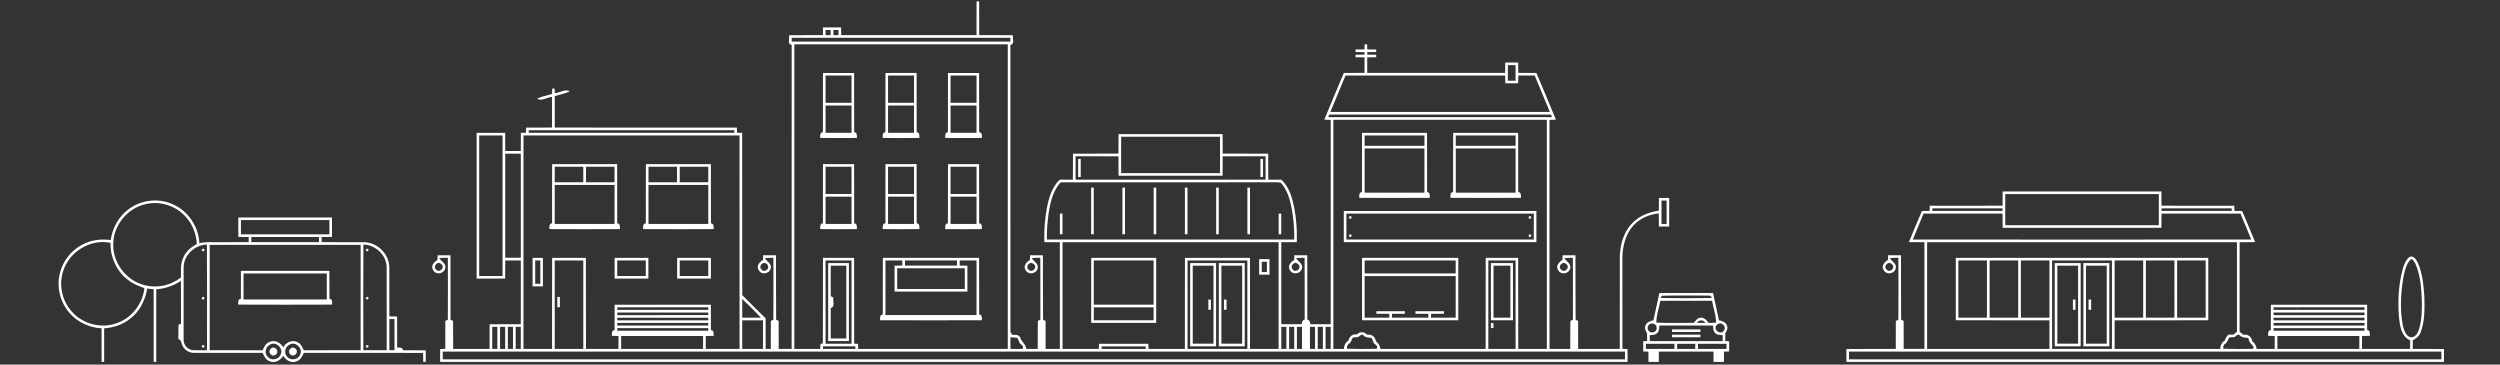 <?xml version="1.0" encoding="utf-8"?>
<!-- Generator: Adobe Illustrator 16.0.0, SVG Export Plug-In . SVG Version: 6.00 Build 0)  -->
<!DOCTYPE svg PUBLIC "-//W3C//DTD SVG 1.1//EN" "http://www.w3.org/Graphics/SVG/1.1/DTD/svg11.dtd">
<svg version="1.1" id="Layer_1" xmlns="http://www.w3.org/2000/svg" xmlns:xlink="http://www.w3.org/1999/xlink" x="0px" y="0px"
	 width="1920px" height="280px" viewBox="0 0 1920 280" enable-background="new 0 0 1920 280" xml:space="preserve">
<rect x="0" y="0" width="1920" height="280" fill="#333333" stroke="none"/>
<g id="_x23_ffffffff">
	<path fill="#FFFFFF" d="M750.01,1.07c0.49,0,1.49,0,1.98,0c0.04,8.63-0.04,17.26,0.04,25.9c8.649,0.09,17.29-0.04,25.939,0.07
		c-0.479,2.53,1.57,6.74-1.97,7.48c0.01,73.18-0.02,146.36,0.02,219.55c-0.239,1.289,0.931,2.109,1.511,3.119
		c2.04-0.039,4.91-0.35,5.93,1.951c0.95,3.35,4.45,5.209,4.73,8.859c2.92,0,5.84,0,8.77-0.03c0.14-7.159-0.09-14.329,0.1-21.489
		c0.49-0.25,1.46-0.75,1.94-1c-0.04-15.84,0.07-31.681-0.05-47.51c-2.19,0.02-4.38,0.039-6.54,0.27c1.5,2.64,5.479,4.26,4.53,7.869
		c-1,4.211-7.15,5.361-9.23,1.381c-2.229-3.11,0.64-6.32,3.26-7.891c0.021-1.199,0.061-2.39,0.101-3.58
		c3.3-0.029,6.59-0.039,9.89,0.021c0.13,16.489-0.08,32.989,0.11,49.479c0.479,0.25,1.449,0.75,1.93,1
		c0.01,7.15-0.04,14.301,0.03,21.44c3.64,0.05,7.29,0.05,10.939,0c0.05-27.31,0.05-54.62-0.01-81.931
		c-3.97-0.049-7.95-0.01-11.92-0.069c-0.28-9.06,0.42-18.17,2.12-27.08c1.53-7.56,3.979-15.38,9.67-20.89
		c3.37,0.02,6.75,0.01,10.13-0.02c0.09-6.65-0.02-13.291,0.08-19.941c11.64-0.1,23.28,0.03,34.92-0.06
		c0.08-4.98-0.01-9.96,0.08-14.93c26.64-0.06,53.28-0.06,79.92,0c0.08,4.97-0.01,9.95,0.08,14.93c11.64,0.09,23.28-0.04,34.92,0.06
		c0.09,6.65-0.02,13.291,0.07,19.941c3.359,0.029,6.71,0.039,10.069,0.02c4.99,4.689,7.49,11.279,9.061,17.8
		c2.28,9.87,3.08,20.06,2.8,30.17c-3.979,0.06-7.96,0.021-11.93,0.069c-0.05,20.98-0.05,41.961,0,62.931
		c5.22,0.069,10.43,0.021,15.649,0.04c0.141-1.62,0.471-3.18,2.32-3.561c-0.04-15.83,0.07-31.649-0.05-47.479
		c-2.2,0.03-4.38,0.06-6.54,0.28c1.51,2.64,5.5,4.27,4.52,7.9c-1.02,4.189-7.16,5.31-9.22,1.34c-2.229-3.11,0.65-6.311,3.26-7.881
		c0.021-1.199,0.05-2.39,0.101-3.58c3.29-0.029,6.59-0.039,9.89,0.021c0.09,16.46,0.021,32.931,0.04,49.399
		c1.83,0.381,2.15,1.94,2.31,3.561c5.221-0.02,10.431,0.029,15.66-0.04c0.07-52.29,0.03-104.58,0.021-156.88
		c-1.67-0.07-3.311-0.12-4.94-0.18c4.99-11.95,9.891-23.95,14.99-35.86c5.3-0.09,10.61,0,15.92-0.08c0.05-3.97,0.05-7.95,0.01-11.92
		c-2.319-0.04-4.62-0.05-6.909-0.06c0-0.49,0.01-1.47,0.01-1.96c2.279-0.02,4.56-0.02,6.859-0.03c0-0.5,0.01-1.48,0.01-1.97
		c-2.3-0.02-4.59-0.02-6.869-0.03c0-0.5-0.01-1.48-0.021-1.97c2.29-0.02,4.58-0.02,6.88-0.05c0.03-1.31,0.08-2.62,0.131-3.94
		c0.47,0.01,1.409,0.01,1.879,0.02c0.03,1.3,0.07,2.61,0.131,3.92c2.279,0.03,4.569,0.03,6.88,0.05
		c-0.011,0.49-0.021,1.48-0.03,1.97c-2.29,0.01-4.58,0.01-6.85,0.02c0,0.5,0,1.48,0,1.97c2.279,0.02,4.56,0.02,6.859,0.04
		c0,0.49,0.01,1.47,0.01,1.96c-2.31,0.01-4.609,0.02-6.909,0.06c-0.05,3.97-0.05,7.95,0.01,11.92c35.3,0.07,70.61,0.06,105.92,0.01
		c0.03-2.65,0.03-5.29,0.08-7.94c3.3-0.05,6.61-0.04,9.92,0c0.03,2.65,0.03,5.29,0.08,7.94c4.64,0.06,9.28-0.01,13.92,0.07
		c5.11,11.91,10,23.91,15,35.86c-1.67,0.06-3.32,0.11-4.95,0.18c-0.01,58.63-0.05,117.26,0.021,175.88
		c5.31,0.06,10.62,0.06,15.939,0c0.13-7.16-0.109-14.319,0.101-21.479c0.479-0.25,1.449-0.75,1.93-1
		c-0.04-15.84,0.07-31.681-0.05-47.521c-2.2,0.03-4.38,0.06-6.54,0.271c1.5,2.649,5.47,4.26,4.529,7.869
		c-1,4.24-7.199,5.36-9.25,1.351c-2.189-3.101,0.681-6.28,3.28-7.841c0.011-1.199,0.05-2.399,0.101-3.59
		c3.29-0.029,6.59-0.029,9.89,0.021c0.13,16.489-0.08,32.989,0.11,49.479c0.479,0.25,1.449,0.75,1.93,1
		c0.01,7.15-0.04,14.301,0.03,21.45c10.649,0.05,21.29,0.05,31.939,0c0.08-23.68-0.01-47.35,0.04-71.03
		c0.271-8.939,2.771-18.25,8.98-24.939c5.39-5.971,13.17-9.141,21.01-10.21c-0.02-3.261-0.01-6.511,0.04-9.761
		c2.63-0.039,5.271-0.039,7.92,0c0.06,7.311,0.06,14.631,0,21.941c-2.649,0.029-5.29,0.029-7.92,0
		c-0.04-3.381-0.03-6.761-0.13-10.141c-7.33,0.92-14.61,3.891-19.59,9.49c-5.99,6.68-8.19,15.9-8.33,24.68
		c0.029,23.3-0.021,46.609,0.029,69.92c1.301,0.05,2.62,0.1,3.961,0.16c0.02,3.29,0.02,6.59-0.021,9.88
		c-303.97,0.06-607.95,0.06-911.92,0c-0.06-3.29-0.05-6.59-0.021-9.88c1.32-0.061,2.641-0.11,3.961-0.16
		c0.039-7.13,0.01-14.27,0.02-21.4c0.48-0.25,1.45-0.75,1.93-1c0.13-15.85,0.09-31.709,0.011-47.56c-2.181,0.03-4.37,0.06-6.54,0.29
		c1.529,2.62,5.51,4.26,4.529,7.87c-1,4.22-7.17,5.34-9.229,1.351c-2.21-3.111,0.66-6.301,3.27-7.861
		c0.03-1.209,0.061-2.399,0.101-3.59c3.3-0.029,6.6-0.039,9.89,0.021c0.08,16.479,0.021,32.96,0.04,49.44
		c0.48,0.25,1.45,0.75,1.94,1c0.189,7.16-0.04,14.319,0.09,21.489c9.31,0.05,18.62,0.05,27.939,0c0.08-6.319-0.02-12.63,0.07-18.93
		c7.97-0.101,15.95,0.021,23.93-0.069c0.05-16.311,0.05-32.631,0-48.931c-3.979-0.06-7.96-0.06-11.939,0
		c-0.07,4.64,0,9.28-0.07,13.931c-7.31,0.049-14.62,0.049-21.92,0c-0.06-37.311-0.06-74.631,0-111.941c7.3-0.05,14.61-0.05,21.92,0
		c0.07,4.65,0,9.29,0.07,13.93c3.979,0.06,7.96,0.06,11.939,0c0.061-4.63,0-9.26,0.05-13.89c1.301-0.05,2.61-0.09,3.921-0.13
		c0.04-1.31,0.079-2.62,0.13-3.92c6.63-0.06,13.26,0.03,19.89-0.06c0.05-7.84,0.07-15.69-0.01-23.54c-3.811,0.2-7.891,3.58-11.5,1.4
		c3.609-1.81,7.64-2.43,11.47-3.62c0.04-1.39,0.09-2.78,0.15-4.17c0.46,0,1.39,0.01,1.859,0.01c0.04,0.89,0.13,2.66,0.17,3.55
		c3.78-0.21,7.851-3.61,11.431-1.39c-3.63,1.79-7.65,2.43-11.49,3.61c-0.07,8.05-0.06,16.1,0,24.15
		c46.63,0.1,93.26-0.01,139.89,0.06c0.04,1.3,0.08,2.61,0.13,3.92c1.301,0.04,2.61,0.08,3.921,0.13
		c0.069,41.53-0.04,83.06,0.06,124.59c6.01,5.91,11.85,12,17.96,17.82c0.02,7.83-0.04,15.66,0.04,23.489c1.3,0,2.61,0,3.92,0
		c0.08-7.149,0.021-14.3,0.04-21.45c0.48-0.25,1.45-0.75,1.93-1c0.13-15.85,0.09-31.709,0.011-47.56
		c-2.181,0.03-4.37,0.06-6.54,0.29c1.52,2.609,5.47,4.24,4.55,7.84c-0.99,4.221-7.16,5.391-9.24,1.391
		c-2.229-3.101,0.64-6.32,3.26-7.871c0.021-1.209,0.061-2.399,0.101-3.59c3.3-0.029,6.59-0.039,9.89,0.021
		c0.13,16.489-0.08,32.989,0.11,49.479c0.479,0.25,1.449,0.75,1.93,1c0.01,7.15-0.04,14.301,0.04,21.44c3.3,0.05,6.61,0.05,9.93,0
		c0.08-77.81,0-155.63,0.03-233.44c-3.55-0.73-1.5-4.95-1.97-7.48c8.64-0.1,17.279,0.01,25.92-0.07c0.03-1.98,0.06-3.96,0.1-5.94
		c4.63-0.04,9.26-0.04,13.9,0c0.03,1.98,0.06,3.96,0.1,5.94c34.641,0.04,69.28,0.06,103.92,0C750.04,18.33,749.97,9.7,750.01,1.07
		 M634.03,23.03c-0.011,1.31-0.011,2.62,0,3.94c1.31,0,2.62,0,3.939,0c0-1.32,0-2.63,0-3.94C636.65,23.02,635.34,23.02,634.03,23.03
		 M640.03,23.03c-0.011,1.31-0.011,2.63,0,3.94c1.31,0,2.62,0,3.939,0c0-1.32,0-2.63,0-3.94C642.65,23.02,641.33,23.02,640.03,23.03
		 M608.04,29.03c0,0.73,0,2.2-0.01,2.94c55.979,0.05,111.96,0.05,167.93,0c0-0.74,0-2.21,0-2.94
		C719.99,28.98,664.01,28.98,608.04,29.03 M610.03,34.03c-0.05,77.98-0.05,155.96,0,233.94c6.64,0.05,13.279,0.04,19.92,0
		c0.01-1.149,0.03-2.3,0.05-3.45c0.48-0.25,1.45-0.75,1.94-1c0.17-21.819-0.03-43.66,0.1-65.479c7.97-0.06,15.95-0.06,23.92,0
		c0.09,21.95,0.01,43.899,0.04,65.85c0.74,0.051,2.22,0.16,2.96,0.21c0.021,1.29,0.06,2.58,0.1,3.881
		c38.301,0.029,76.601,0.05,114.91-0.011c0.05-77.979,0.05-155.96,0-233.94C719.32,33.98,664.68,33.98,610.03,34.03 M1158.04,50.02
		c-0.07,3.99-0.07,7.97,0,11.96c1.96,0.01,3.93,0.01,5.92,0c0.05-3.99,0.05-7.97,0-11.96C1161.97,50.01,1160,50.01,1158.04,50.02
		 M1033.36,58.02c-3.94,9.29-7.83,18.6-11.641,27.94c56.19,0.07,112.37,0.07,168.561,0c-3.811-9.34-7.71-18.64-11.63-27.93
		c-4.2-0.05-8.4-0.04-12.601-0.01c-0.05,1.99-0.08,3.97-0.1,5.95c-3.311,0.04-6.61,0.04-9.9,0c-0.05-1.98-0.08-3.96-0.1-5.94
		C1115.08,57.98,1074.22,57.99,1033.36,58.02 M1020.09,89.97c57.271,0.05,114.54,0.04,171.811,0.01
		c-0.181-0.49-0.561-1.47-0.75-1.96c-56.771-0.03-113.53-0.04-170.301,0C1020.66,88.51,1020.28,89.49,1020.09,89.97 M1024.03,92.03
		c-0.05,58.65-0.05,117.291,0,175.93c2.689,0.04,5.39,0.04,8.1,0.04c0.07-2.65,1.14-5.07,3.51-6.4c0.45-3.279,3.28-5.27,6.54-4.75
		c2.29-2.5,5.681-2.14,7.891,0.271c3.369-0.67,6.14,1.59,6.58,4.899c2,1.41,3.119,3.58,3.51,5.971c26.93,0,53.87,0.05,80.81-0.021
		c0.101-23.31-0.04-46.63,0.07-69.93c8.3-0.06,16.61-0.06,24.92,0c0.11,23.31-0.03,46.62,0.07,69.93c7.31,0.05,14.62,0.05,21.939,0
		c0.05-58.649,0.05-117.29,0-175.94C1133.32,91.98,1078.68,91.98,1024.03,92.03 M406.06,100.01c0.011,0.5,0.011,1.49,0.021,1.98
		c52.61,0.01,105.229,0.02,157.85,0c0-0.49,0-1.49,0-1.98C511.31,100,458.68,99.99,406.06,100.01 M368.03,104.04
		c-0.05,35.97-0.05,71.95,0,107.92c5.979,0.06,11.96,0.06,17.939,0c0.05-35.97,0.05-71.95,0-107.92
		C379.99,103.98,374.01,103.98,368.03,104.04 M402.03,104.03c-0.05,54.65-0.05,109.291,0,163.94c7.31,0.05,14.62,0.05,21.939,0
		c0.101-23.31-0.04-46.62,0.061-69.93c8.649-0.06,17.29-0.06,25.93,0c0.11,23.3-0.03,46.61,0.07,69.92c8.31,0.06,16.62,0.06,24.93,0
		c0.05-3.3,0.05-6.59,0.021-9.89c-1.7-0.061-3.4-0.1-5.08-0.16c0.06-1.85-0.36-4.12,2.1-4.439c0.01-6.48-0.04-12.961,0.04-19.431
		c24.64-0.06,49.28-0.06,73.92,0c0.07,6.47,0.03,12.95,0.04,19.431c2.46,0.319,2.03,2.6,2.1,4.449
		c-2.029,0.051-4.05,0.09-6.08,0.141c-0.029,3.299-0.039,6.6,0.021,9.899c8.64,0.06,17.28,0.06,25.93,0
		c0.05-54.64,0.05-109.28,0-163.93C512.65,103.98,457.34,103.98,402.03,104.03 M861.03,105.03c-0.05,9.31-0.05,18.62,0,27.941
		c25.31,0.049,50.62,0.049,75.939,0c0.05-9.321,0.05-18.631,0-27.941C911.65,104.98,886.34,104.98,861.03,105.03 M388.03,118.04
		c-0.05,26.64-0.05,53.28,0,79.92c3.979,0.06,7.96,0.06,11.939,0c0.05-26.64,0.05-53.28,0-79.92
		C395.99,117.98,392.01,117.98,388.03,118.04 M826.04,120.03c-0.07,5.98-0.06,11.96,0,17.93c48.64,0.06,97.28,0.06,145.92,0.011
		c0.06-5.98,0.06-11.961,0-17.941c-10.97-0.05-21.95-0.05-32.92,0.01c-0.09,4.97,0,9.95-0.08,14.92c-26.64,0.06-53.28,0.06-79.92,0
		c-0.09-4.97,0-9.95-0.08-14.92C847.99,119.98,837.01,119.98,826.04,120.03 M812.53,142.561c-4.221,5.939-5.87,13.229-7.061,20.289
		c-0.95,6.99-1.649,14.051-1.45,21.11c63.32,0.069,126.641,0.06,189.961,0c0.159-8.021-0.561-16.05-1.95-23.94
		c-1.4-7.029-3.42-14.39-8.46-19.74c-4.16-0.659-8.44-0.109-12.641-0.279c-51.689,0.02-103.37-0.04-155.06,0.029
		C814.14,139.7,813.43,141.49,812.53,142.561 M1276.04,154.029c-0.07,5.98-0.07,11.961,0,17.941c1.29,0,2.6,0,3.92,0
		c0.06-5.98,0.06-11.961,0-17.941C1278.64,154.02,1277.33,154.02,1276.04,154.029 M816.03,186.029c-0.05,27.311-0.05,54.631,0,81.94
		c9.3,0.061,18.59,0.03,27.89,0.011c0.04-1.32,0.1-2.65,0.16-3.961c12.61-0.029,25.22-0.029,37.84,0
		c0.04,1.311,0.1,2.641,0.16,3.961c9.29,0.02,18.59,0.05,27.89-0.011c0.101-23.31-0.04-46.63,0.07-69.93
		c16.64-0.06,33.28-0.06,49.92,0c0.11,23.3-0.03,46.62,0.07,69.93c7.31,0.05,14.62,0.05,21.939,0c0.05-27.31,0.05-54.63,0-81.94
		C926.65,185.98,871.34,185.98,816.03,186.029 M426.03,200.029c-0.05,22.65-0.05,45.291,0,67.94c7.31,0.05,14.62,0.05,21.939,0
		c0.05-22.649,0.05-45.29,0-67.94C440.65,199.98,433.34,199.98,426.03,200.029 M634.03,200.029c-0.05,21.311-0.05,42.631,0.01,63.94
		c6.64,0.05,13.28,0.05,19.93,0c0.05-21.31,0.05-42.63,0-63.94C647.32,199.98,640.68,199.98,634.03,200.029 M912.03,200.029
		c-0.05,22.65-0.05,45.291,0,67.94c15.31,0.05,30.62,0.05,45.939,0c0.05-22.649,0.05-45.29,0-67.94
		C942.65,199.98,927.34,199.98,912.03,200.029 M1143.03,200.029c-0.05,22.65-0.05,45.291,0,67.94c6.979,0.05,13.95,0.05,20.939,0
		c0.05-22.649,0.05-45.29,0-67.94C1156.98,199.98,1150.01,199.98,1143.03,200.029 M335.42,202.529
		c-1.56,0.941-2.07,3.33-0.479,4.511c1.88,2.569,5.939-0.261,5-3C339.08,202.52,336.95,201.07,335.42,202.529 M585.31,202.62
		c-1.489,0.95-1.92,3.29-0.369,4.409c1.55,2.271,5.18,0.361,5.04-2.039C590.11,202.859,586.96,200.85,585.31,202.62 M790.39,202.55
		c-1.529,0.94-2.029,3.28-0.489,4.45c1.859,2.641,6-0.21,5.029-2.98C794.07,202.5,791.91,201.061,790.39,202.55 M993.37,202.57
		c-1.51,0.939-2.01,3.26-0.47,4.43c1.85,2.641,5.989-0.2,5.029-2.96C997.08,202.5,994.88,201.04,993.37,202.57 M1199.4,202.55
		c-1.551,0.94-2.051,3.3-0.471,4.47c1.86,2.61,5.971-0.25,5-2.99C1203.08,202.5,1200.91,201.061,1199.4,202.55 M570.04,229.6
		c-0.07,4.791-0.06,9.58-0.01,14.371c4.79,0.039,9.58,0.049,14.37-0.011C579.76,239.029,574.96,234.24,570.04,229.6 M474.05,236.01
		c0.01,0.5,0.03,1.49,0.04,1.99c23.28,0,46.561,0.01,69.84-0.01c0-0.49,0-1.49-0.01-1.99C520.63,236,497.34,235.99,474.05,236.01
		 M474.08,240c-0.01,0.5-0.01,1.5-0.01,2c23.29,0,46.58,0,69.859-0.01c0-0.49-0.01-1.49-0.01-1.99C520.64,240,497.36,240,474.08,240
		 M474.07,244.01c0,0.49,0,1.49,0.01,1.99c23.28,0,46.57,0.01,69.86-0.01c0-0.5-0.011-1.49-0.021-1.99
		C520.63,244,497.35,243.99,474.07,244.01 M570.03,246.04c-0.05,7.3-0.05,14.61,0,21.92c5.31,0.06,10.62,0.06,15.939,0
		c0.05-7.31,0.05-14.62,0-21.92C580.65,245.98,575.34,245.98,570.03,246.04 M474.08,248c0,0.5-0.01,1.5-0.01,1.99
		c23.279,0.02,46.569,0.01,69.859,0.01c0-0.5,0-1.5,0-2C520.64,248,497.36,248,474.08,248 M378.04,251.029
		c-0.06,5.641-0.06,11.291,0,16.94c1.3,0,2.61,0,3.92,0c0.06-5.649,0.06-11.3,0-16.94C380.65,251.02,379.34,251.02,378.04,251.029
		 M384.04,251.029c-0.06,5.641-0.06,11.291,0,16.94c1.3,0,2.61,0,3.92,0c0.06-5.649,0.06-11.29,0-16.94
		C386.65,251.02,385.34,251.02,384.04,251.029 M390.04,251.029c-0.06,5.641-0.06,11.291,0,16.94c1.3,0,2.61,0,3.92,0
		c0.06-5.649,0.06-11.3,0-16.94C392.65,251.02,391.34,251.02,390.04,251.029 M396.04,251.029c-0.06,5.641-0.06,11.291,0,16.94
		c1.3,0,2.61,0,3.92,0c0.06-5.649,0.06-11.3,0-16.94C398.65,251.02,397.34,251.02,396.04,251.029 M984.04,251.029
		c-0.07,5.641-0.07,11.291,0,16.94c1.29,0,2.6,0,3.92,0c0.06-5.649,0.06-11.3,0-16.94C986.64,251.02,985.33,251.02,984.04,251.029
		 M990.04,251.029c-0.07,5.641-0.07,11.291,0,16.94c1.29,0,2.6,0,3.92,0c0.06-5.649,0.06-11.3,0-16.94
		C992.64,251.02,991.33,251.02,990.04,251.029 M996.04,251.029c-0.07,5.641-0.07,11.291,0,16.94c1.29,0,2.6,0,3.92,0
		c0.06-5.649,0.06-11.29,0-16.94C998.64,251.02,997.33,251.02,996.04,251.029 M1006.04,251.029c-0.07,5.65-0.07,11.291,0,16.94
		c1.29,0,2.6,0,3.92,0c0.06-5.649,0.06-11.3,0-16.94C1008.64,251.02,1007.33,251.02,1006.04,251.029 M1012.04,251.029
		c-0.07,5.641-0.07,11.291,0,16.94c1.29,0,2.6,0,3.92,0c0.06-5.649,0.06-11.3,0-16.94
		C1014.64,251.02,1013.33,251.02,1012.04,251.029 M1018.04,251.029c-0.07,5.641-0.07,11.291,0,16.94c1.29,0,2.6,0,3.92,0
		c0.06-5.649,0.06-11.3,0-16.94C1020.64,251.02,1019.33,251.02,1018.04,251.029 M474.08,252c0,0.5-0.01,1.5-0.01,1.99
		C497.35,254,520.64,254,543.93,254c0-0.5,0-1.5,0-2C520.64,252,497.36,252,474.08,252 M1043,258.88c-1.32,0.04-2.61,0.14-3.89,0.28
		c-1.181,1.57-1.351,3.77-3.13,4.87c-1.471,0.77-1.511,2.359-1.541,3.81c7.601,0.26,15.23,0.23,22.841,0.061
		c1.55-1.971-1.141-3.24-2.22-4.46c-0.53-1.301-1-2.62-1.621-3.87c-2.119-0.461-4.56-0.1-6.149-1.87
		C1045.82,255.891,1044.32,258.12,1043,258.88 M477.04,258.04c-0.06,3.3-0.06,6.61,0,9.92c20.97,0.06,41.95,0.06,62.92,0.01
		c0.05-3.319,0.05-6.63,0-9.93C518.99,257.98,498.01,257.98,477.04,258.04 M775.99,259.02c0.02,2.98-0.021,5.961,0.04,8.94
		c3.109,0.01,6.229,0.17,9.34-0.07c1.28-2.08-1.11-3.18-2.33-4.439c-0.47-1.33-0.99-2.65-1.6-3.9
		C779.67,259.061,777.78,259.311,775.99,259.02 M632.08,266c-0.01,0.5-0.01,1.5-0.01,2c8.279,0,16.569,0,24.859,0c0-0.5,0-1.5,0-2
		C648.64,266,640.36,266,632.08,266 M846.06,266.01c0.011,0.49,0.021,1.49,0.021,1.99c11.28,0,22.56,0,33.84,0
		c0.01-0.5,0.01-1.5,0.021-1.99C868.64,265.99,857.35,266,846.06,266.01 M340.02,270.04c-0.01,1.97-0.01,3.94,0,5.92
		c302.65,0.07,605.311,0.07,907.961,0c-0.011-1.979-0.011-3.95,0-5.92C945.33,269.97,642.67,269.97,340.02,270.04z"/>
	<path fill="#FFFFFF" d="M632.04,56.04c7.97-0.06,15.95-0.06,23.92,0c0.08,15.14,0.021,30.28,0.04,45.43
		c2.46,0.33,2.02,2.61,2.1,4.47c-9.399,0.1-18.8,0.1-28.199,0c0.069-1.85-0.37-4.14,2.1-4.47
		C632.02,86.32,631.95,71.18,632.04,56.04 M634.03,58.03c-0.05,6.98-0.05,13.96,0,20.94c6.649,0.05,13.29,0.05,19.939,0
		c0.05-6.98,0.05-13.96,0-20.94C647.32,57.98,640.68,57.98,634.03,58.03 M634.03,81.03c-0.05,6.98-0.05,13.96,0,20.94
		c6.649,0.05,13.29,0.05,19.939,0c0.05-6.98,0.05-13.96,0-20.94C647.32,80.98,640.68,80.98,634.03,81.03z"/>
	<path fill="#FFFFFF" d="M680.04,56.04c7.97-0.06,15.95-0.06,23.92-0.01c0.08,15.15,0.021,30.29,0.04,45.44
		c2.46,0.33,2.02,2.62,2.1,4.47c-9.399,0.1-18.8,0.1-28.199,0c0.069-1.85-0.37-4.14,2.1-4.47
		C680.02,86.32,679.95,71.18,680.04,56.04 M682.03,58.03c-0.05,6.98-0.05,13.96,0,20.94c6.649,0.05,13.29,0.05,19.939,0
		c0.05-6.98,0.05-13.96,0-20.94C695.32,57.98,688.68,57.98,682.03,58.03 M682.03,81.03c-0.05,6.98-0.05,13.96,0,20.94
		c6.649,0.05,13.29,0.05,19.939,0c0.05-6.98,0.05-13.96,0-20.94C695.32,80.98,688.68,80.98,682.03,81.03z"/>
	<path fill="#FFFFFF" d="M728.04,56.04c7.97-0.06,15.95-0.06,23.92,0c0.08,15.14,0.021,30.28,0.04,45.43
		c2.46,0.33,2.02,2.61,2.1,4.47c-9.399,0.1-18.8,0.1-28.199,0c0.06-1.86-0.37-4.14,2.1-4.47C728.02,86.32,727.95,71.18,728.04,56.04
		 M730.03,58.03c-0.05,6.98-0.05,13.96,0,20.94c6.649,0.05,13.29,0.05,19.939,0c0.05-6.98,0.05-13.96,0-20.94
		C743.32,57.98,736.68,57.98,730.03,58.03 M730.03,81.03c-0.05,6.98-0.05,13.96,0,20.94c6.649,0.05,13.29,0.05,19.939,0
		c0.05-6.98,0.05-13.96,0-20.94C743.32,80.98,736.68,80.98,730.03,81.03z"/>
	<path fill="#FFFFFF" d="M1046.04,102.04c16.64-0.06,33.28-0.06,49.92,0c0.08,15.14,0.021,30.28,0.04,45.431
		c2.45,0.329,2.02,2.609,2.1,4.469c-18.069,0.101-36.14,0.101-54.199,0c0.06-1.85-0.381-4.14,2.1-4.469
		C1046.02,132.32,1045.95,117.18,1046.04,102.04 M1048.03,104.04c-0.04,2.64-0.04,5.28,0,7.92c15.31,0.06,30.63,0.06,45.939,0
		c0.03-2.64,0.03-5.28,0-7.92C1078.65,103.97,1063.34,103.97,1048.03,104.04 M1048.04,114.03c-0.07,11.31-0.06,22.621-0.01,33.941
		c15.31,0.049,30.62,0.049,45.939,0c0.05-11.311,0.05-22.631-0.01-33.941C1078.65,113.98,1063.34,113.98,1048.04,114.03z"/>
	<path fill="#FFFFFF" d="M1116.04,102.04c16.64-0.06,33.28-0.06,49.93,0c0.07,15.14,0.011,30.28,0.03,45.431
		c2.46,0.329,2.02,2.609,2.1,4.469c-18.069,0.101-36.14,0.101-54.199,0c0.06-1.859-0.381-4.14,2.1-4.469
		C1116.02,132.32,1115.95,117.18,1116.04,102.04 M1118.03,104.04c-0.05,2.64-0.05,5.28,0,7.92c15.31,0.06,30.62,0.06,45.939,0
		c0.03-2.64,0.03-5.28,0-7.92C1148.65,103.97,1133.34,103.98,1118.03,104.04 M1118.03,114.04c-0.05,11.3-0.061,22.61,0.01,33.931
		c15.3,0.049,30.61,0.049,45.92,0c0.06-11.32,0.06-22.631,0.01-33.941C1148.65,113.98,1133.34,113.98,1118.03,114.04z"/>
	<path fill="#FFFFFF" d="M424.04,126.04c16.64-0.06,33.28-0.06,49.92,0c0.08,15.14,0.021,30.28,0.04,45.431
		c2.46,0.329,2.03,2.609,2.1,4.469c-18.069,0.101-36.13,0.101-54.199,0c0.069-1.859-0.37-4.14,2.1-4.469
		C424.02,156.32,423.95,141.18,424.04,126.04 M426.04,128.029c-0.06,3.98-0.06,7.961,0,11.941c7.3,0.049,14.61,0.049,21.92,0
		c0.06-3.98,0.06-7.961,0-11.941C440.65,127.98,433.34,127.98,426.04,128.029 M450.04,128.029c-0.06,3.98-0.06,7.961,0,11.941
		c7.3,0.049,14.61,0.049,21.92,0c0.05-3.98,0.06-7.961,0-11.941C464.65,127.98,457.34,127.98,450.04,128.029 M426.03,142.029
		c-0.05,9.98-0.05,19.961,0,29.941c15.31,0.049,30.63,0.049,45.939,0c0.05-9.98,0.05-19.961,0-29.941
		C456.65,141.98,441.34,141.98,426.03,142.029z"/>
	<path fill="#FFFFFF" d="M496.04,126.04c16.64-0.06,33.28-0.06,49.92,0c0.08,15.14,0.021,30.28,0.04,45.431
		c2.46,0.329,2.02,2.619,2.1,4.469c-18.069,0.101-36.13,0.101-54.199,0c0.069-1.859-0.37-4.14,2.1-4.469
		C496.02,156.32,495.95,141.18,496.04,126.04 M498.04,128.029c-0.06,3.98-0.06,7.961,0,11.941c7.3,0.049,14.61,0.049,21.92,0
		c0.06-3.98,0.06-7.961,0-11.941C512.65,127.98,505.34,127.98,498.04,128.029 M522.04,128.029c-0.06,3.98-0.06,7.961,0,11.941
		c7.3,0.049,14.61,0.049,21.92,0c0.06-3.98,0.05-7.961,0-11.941C536.65,127.98,529.34,127.98,522.04,128.029 M498.03,142.029
		c-0.05,9.98-0.05,19.961,0,29.941c15.31,0.049,30.62,0.049,45.939,0c0.05-9.98,0.05-19.961,0-29.941
		C528.65,141.98,513.34,141.98,498.03,142.029z"/>
	<path fill="#FFFFFF" d="M632.04,126.04c7.97-0.06,15.95-0.06,23.93,0c0.07,15.14,0.011,30.28,0.03,45.431
		c2.46,0.329,2.02,2.619,2.1,4.469c-9.399,0.101-18.8,0.101-28.199,0c0.069-1.85-0.381-4.14,2.1-4.469
		C632.02,156.32,631.95,141.18,632.04,126.04 M634.03,128.029c-0.05,6.98-0.05,13.961,0,20.941c6.649,0.049,13.29,0.049,19.939,0
		c0.05-6.98,0.05-13.961,0-20.941C647.32,127.98,640.68,127.98,634.03,128.029 M634.03,151.029c-0.05,6.98-0.05,13.961,0,20.941
		c6.649,0.049,13.29,0.049,19.939,0c0.05-6.98,0.05-13.961,0-20.941C647.32,150.98,640.68,150.98,634.03,151.029z"/>
	<path fill="#FFFFFF" d="M680.03,126.04c7.979-0.06,15.96-0.06,23.93-0.011c0.08,15.15,0.021,30.291,0.04,45.441
		c2.46,0.329,2.02,2.609,2.1,4.469c-9.399,0.101-18.8,0.101-28.199,0c0.069-1.85-0.381-4.14,2.1-4.469
		C680.02,156.32,679.95,141.18,680.03,126.04 M682.03,128.029c-0.05,6.98-0.05,13.961,0,20.941c6.649,0.049,13.29,0.049,19.939,0
		c0.05-6.98,0.05-13.961,0-20.941C695.32,127.98,688.68,127.98,682.03,128.029 M682.03,151.029c-0.05,6.98-0.05,13.961,0,20.941
		c6.649,0.049,13.29,0.049,19.939,0c0.05-6.98,0.05-13.961,0-20.941C695.32,150.98,688.68,150.98,682.03,151.029z"/>
	<path fill="#FFFFFF" d="M728.04,126.029c7.97-0.049,15.95-0.049,23.92,0.011c0.08,15.14,0.021,30.28,0.04,45.431
		c2.46,0.329,2.02,2.609,2.1,4.469c-9.399,0.101-18.8,0.101-28.199,0c0.069-1.85-0.381-4.14,2.1-4.469
		C728.02,156.32,727.95,141.18,728.04,126.029 M730.03,128.029c-0.05,6.98-0.05,13.961,0,20.941c6.649,0.049,13.29,0.049,19.939,0
		c0.05-6.98,0.05-13.961,0-20.941C743.32,127.98,736.68,127.98,730.03,128.029 M730.03,151.029c-0.05,6.98-0.05,13.961,0,20.941
		c6.649,0.049,13.29,0.049,19.939,0c0.05-6.98,0.05-13.961,0-20.941C743.32,150.98,736.68,150.98,730.03,151.029z"/>
	<path fill="#FFFFFF" d="M1538.03,147.029c40.649-0.049,81.29-0.049,121.939,0c0.03,3.65,0.011,7.291,0.061,10.941
		c18.63,0.09,37.26-0.011,55.89,0.049c0.03,1.311,0.08,2.631,0.15,3.951c1.949,0.02,3.91,0.039,5.899,0.079
		c3.42,7.921,6.69,15.91,9.98,23.89c-3.98,0.101-7.95,0.031-11.91,0.09c-0.07,22.921-0.05,45.841-0.021,68.75
		c0.95,0.791,1.92,1.58,2.91,2.371c3.42-0.75,6.33,1.5,6.76,4.92c2.011,1.39,3.101,3.529,3.471,5.92c4.6,0,9.2,0.029,13.8-0.021
		c0.04-3.3,0.04-6.6,0.021-9.899c-1.721-0.061-3.41-0.1-5.08-0.16c0.05-1.85-0.37-4.11,2.1-4.439c0.01-6.48-0.04-12.961,0.04-19.431
		c24.64-0.06,49.28-0.06,73.92,0c0.07,6.47,0.021,12.95,0.03,19.431c2.449,0.329,2.02,2.6,2.109,4.449
		c-2.039,0.051-4.069,0.09-6.08,0.141c-0.039,3.299-0.05,6.6,0.021,9.899c12.3,0.06,24.61,0.06,36.93,0
		c0.011-2.19,0.021-4.38,0.03-6.56c-6.72-2.891-7.8-10.891-8.561-17.28c-1.069-12.729-0.439-25.78,3.03-38.12
		c1.16-3.311,2.37-7.23,5.72-8.95c2.961-0.54,4.66,2.65,5.771,4.9c3.56,8.17,4.34,17.229,4.97,26.04
		c0.16,9.07,0.431,18.51-2.84,27.14c-1.01,2.91-3.46,4.88-6.09,6.271c-0.02,2.18-0.02,4.369,0.03,6.56
		c7.979,0.1,15.95-0.02,23.93,0.08c0.04,3.3,0.04,6.61,0,9.92c-152.97,0.06-305.95,0.06-458.92,0c-0.06-3.31-0.07-6.62,0-9.92
		c12.64-0.11,25.28,0.03,37.93-0.08c0.061-7.14,0.021-14.29,0.021-21.44c0.49-0.25,1.46-0.75,1.949-1
		c0.121-15.85,0.08-31.709,0-47.56c-2.189,0.03-4.379,0.06-6.539,0.28c1.51,2.63,5.46,4.24,4.539,7.84
		c-0.97,4.23-7.149,5.4-9.22,1.41c-2.239-3.1,0.63-6.32,3.25-7.881c0.011-1.199,0.05-2.399,0.101-3.59
		c3.29-0.029,6.59-0.039,9.89,0.021c0.13,16.489-0.08,32.989,0.11,49.479c0.479,0.25,1.449,0.75,1.93,1
		c0.01,7.15-0.04,14.301,0.03,21.44c5.31,0.06,10.62,0.06,15.939,0c0.05-27.31,0.05-54.62-0.01-81.931
		c-3.97-0.059-7.95,0-11.91-0.09c3.28-7.979,6.561-15.969,9.99-23.89c1.94-0.04,3.91-0.06,5.89-0.079
		c0.03-1.32,0.08-2.641,0.15-3.951c18.63-0.069,37.26,0.041,55.89-0.049C1538,154.32,1537.98,150.68,1538.03,147.029
		 M1540.03,149.029c-0.061,7.98-0.061,15.961,0,23.941c39.31,0.049,78.62,0.049,117.939,0c0.05-7.98,0.05-15.961,0-23.941
		C1618.65,148.98,1579.34,148.98,1540.03,149.029 M1484.07,160c0,0.5,0,1.5,0.01,2c17.939,0,35.9,0,53.85,0c0-0.5,0-1.5,0-2
		C1519.97,160,1502.02,160,1484.07,160 M1660.07,160c0,0.5,0,1.5,0,2c17.949,0,35.91,0.01,53.859-0.01c0-0.49,0-1.49,0-1.98
		C1695.98,159.99,1678.02,160,1660.07,160 M1477.36,164.02c-2.82,6.621-5.62,13.25-8.29,19.931c86.619,0.079,173.24,0.079,259.859,0
		c-2.68-6.671-5.479-13.3-8.279-19.921c-20.211-0.039-40.41-0.059-60.62,0c-0.05,3.65-0.03,7.291-0.061,10.931
		c-40.649,0.06-81.29,0.06-121.939,0c-0.05-3.64-0.03-7.28-0.061-10.931C1517.76,163.971,1497.561,163.99,1477.36,164.02
		 M1480.03,186.029c-0.05,27.311-0.05,54.631,0,81.94c31.31,0.05,62.62,0.05,93.939,0c0.05-7.319,0.05-14.63,0-21.94
		c-23.979-0.1-47.96,0.041-71.93-0.069c-0.07-15.97-0.07-31.95,0-47.92c64.64-0.06,129.28-0.06,193.92,0
		c0.06,15.97,0.06,31.95,0,47.931c-23.97,0.1-47.95-0.041-71.93,0.059c-0.061,7.311-0.061,14.621,0,21.94
		c27.03,0.08,54.06,0.011,81.1,0.03c0.07-2.65,1.13-5.05,3.5-6.4c0.431-1.869,1.57-3.39,2.96-4.67c0.91,0.03,2.71,0.08,3.62,0.11
		c0.9-0.771,1.82-1.54,2.78-2.29c0-22.91,0.04-45.811-0.021-68.721C1638.66,185.98,1559.34,185.98,1480.03,186.029 M1851.37,199.29
		c-3.79,3.72-4.54,9.33-5.681,14.28c-1.93,11.99-2.579,24.369-0.329,36.369c0.89,3.391,1.96,7.801,5.75,9.011
		c3.3,0.68,5.47-2.591,6.42-5.29c2.38-6.92,2.5-14.391,2.479-21.641c-0.39-10.029-0.949-20.47-5.1-29.76
		C1854.1,201.2,1852.75,198.05,1851.37,199.29 M1504.03,200.029c-0.061,14.65-0.05,29.291,0,43.941c7.31,0.049,14.62,0.049,21.93,0
		c0.06-14.65,0.06-29.291,0-43.941C1518.65,199.98,1511.34,199.98,1504.03,200.029 M1528.03,200.029
		c-0.061,14.65-0.061,29.291,0.01,43.941c7.3,0.049,14.61,0.049,21.93,0c0.05-14.65,0.05-29.291,0-43.941
		C1542.65,199.98,1535.34,199.98,1528.03,200.029 M1552.04,200.029c-0.07,14.65-0.07,29.291,0,43.941c7.3,0.049,14.61,0.049,21.93,0
		c0.05-14.65,0.05-29.291,0-43.941C1566.65,199.98,1559.34,199.98,1552.04,200.029 M1576.03,200.029
		c-0.05,22.65-0.05,45.291,0,67.94c15.31,0.05,30.62,0.05,45.939,0c0.05-22.649,0.05-45.29-0.01-67.94
		C1606.65,199.98,1591.34,199.98,1576.03,200.029 M1624.03,200.029c-0.061,14.65-0.05,29.291,0,43.941
		c7.31,0.049,14.62,0.049,21.93,0c0.06-14.65,0.06-29.291,0.01-43.941C1638.65,199.98,1631.34,199.98,1624.03,200.029
		 M1648.03,200.029c-0.061,14.65-0.061,29.291,0.01,43.941c7.3,0.049,14.61,0.049,21.93,0c0.05-14.65,0.05-29.291-0.01-43.941
		C1662.65,199.98,1655.34,199.98,1648.03,200.029 M1672.04,200.029c-0.07,14.65-0.07,29.291,0,43.941c7.3,0.049,14.61,0.049,21.93,0
		c0.05-14.65,0.05-29.291,0-43.941C1686.65,199.98,1679.34,199.98,1672.04,200.029 M1449.38,202.561
		c-1.53,0.939-2.03,3.299-0.46,4.459c1.87,2.61,5.97-0.24,5.01-2.99C1453.07,202.49,1450.89,201.061,1449.38,202.561
		 M1746.07,236.01c0,0.49,0.01,1.49,0.01,1.99c23.28,0,46.56,0,69.84,0c0.01-0.5,0.01-1.5,0.01-2
		C1792.64,236,1769.35,236,1746.07,236.01 M1746.061,240.01c0,0.5,0.02,1.49,0.029,1.99c23.271,0,46.55,0,69.83,0
		c0-0.5,0.01-1.5,0.01-1.99C1792.64,240,1769.35,239.99,1746.061,240.01 M1746.07,244.01c0,0.49,0.01,1.49,0.01,1.99
		c23.28,0,46.57,0,69.85,0c0-0.5-0.01-1.5-0.01-2C1792.64,244,1769.35,243.99,1746.07,244.01 M1746.08,248
		c-0.01,0.5-0.01,1.5-0.01,2c23.29,0,46.569,0,69.859,0c0-0.5,0-1.5-0.01-2C1792.64,248,1769.36,248,1746.08,248 M1746.07,252
		c0,0.5,0,1.5,0,2c23.279,0,46.569,0,69.85,0c0-0.5,0.01-1.5,0.01-2C1792.64,252,1769.36,252,1746.07,252 M1715.99,258.87
		c-1.301,0.05-2.58,0.149-3.84,0.29c-1.301,1.51-1.34,3.8-3.181,4.859c-1.5,0.771-1.45,2.391-1.53,3.83
		c7.641,0.24,15.311,0.23,22.971,0.04c0.93-1.659-0.57-2.72-1.57-3.779c-1.39-1.12-1.609-2.97-2.189-4.521
		c-2.211-0.34-4.67-0.15-6.351-1.869C1718.84,255.87,1717.34,258.109,1715.99,258.87 M1749.04,258.04c-0.07,3.3-0.07,6.61,0,9.92
		c20.97,0.06,41.95,0.06,62.92,0c0.04-3.31,0.04-6.62,0-9.92C1790.99,257.98,1770.01,257.98,1749.04,258.04 M1420.02,270.04
		c-0.02,1.97-0.029,3.94,0,5.92c151.65,0.07,303.311,0.07,454.961,0c-0.011-1.979-0.011-3.95,0-5.92
		C1723.33,269.97,1571.67,269.97,1420.02,270.04z"/>
	<path fill="#FFFFFF" d="M98.13,161.189c9.62-7.689,23.54-9.43,34.73-4.239c11.71,5.079,19.61,17.14,20.27,29.8
		c4.56-1.12,9.27-0.689,13.91-0.75c7.98-0.02,15.95,0.04,23.93-0.04c0-1.31,0.01-2.61,0.01-3.92c-2.65-0.04-5.3-0.05-7.95-0.08
		c-0.05-4.979-0.05-9.95,0-14.931c23.98-0.049,47.96-0.049,71.94,0.011c0.05,4.97,0.05,9.94,0,14.92c-2.65,0.03-5.3,0.04-7.95,0.08
		c0,1.31,0,2.61,0.01,3.92c11.03,0.11,22.05-0.03,33.08,0.069c9.9,0.351,18.58,9.061,18.87,18.971c0.07,12.65-0.03,25.3,0.05,37.95
		c1.98,0.03,3.96,0.06,5.94,0.1c0.05,7.931,0.03,15.851,0.01,23.771c1.85,0.16,4.21-0.29,4.57,2.18c5.8,0.01,11.61-0.03,17.42,0.04
		c0.03,2.96,0.03,5.92,0.021,8.89c-0.49,0-1.48,0-1.971,0c-0.02-2.3-0.029-4.6-0.06-6.899c-30.54-0.08-61.09,0-91.63-0.03
		c-1.16,2.5-2.39,5.36-5.22,6.35c-4.01,2.011-8.57-0.51-10.61-4.109c-2.02,3.609-6.63,6.12-10.62,4.1
		c-2.82-1.01-4.05-3.84-5.21-6.34c-17.58-0.01-35.16,0.01-52.74-0.01c-3.79,0.04-7.54-2.38-8.98-5.9
		c-0.81-1.729-0.7-4.15-2.95-4.689c0.05-3.641-0.13-7.28,0.07-10.92c0.48-0.25,1.45-0.75,1.93-1
		c-0.02-10.931,0.04-21.851-0.03-32.78c-5.66,3.729-12.19,6.021-18.97,6.479c-0.01,18.58,0.01,37.16-0.01,55.75
		c-0.49,0-1.49,0-1.98,0c-0.02-18.6,0-37.209-0.01-55.81c-1.67-0.17-3.33-0.351-4.99-0.521c-1.38,8.99-5.78,17.68-13.14,23.211
		C94.26,249.35,87.13,251.6,80,252.18c-0.01,8.58,0.01,17.17-0.01,25.75c-0.5,0-1.49,0-1.98-0.01c-0.02-8.58-0.01-17.16-0.01-25.74
		c-9.47-0.619-18.8-4.8-24.9-12.18c-6.78-7.9-9.68-19.029-7.33-29.21c2.25-10.61,9.91-19.88,19.92-24.069
		c6.04-2.681,12.8-3.23,19.3-2.361C86.37,175.38,90.8,166.721,98.13,161.189 M112.41,156.67c-14.09,2.76-25.16,15.98-25.43,30.33
		c-0.67,14.55,9.9,28.58,24.05,32.01c9.59,2.6,20.15,0.15,27.94-5.93c0.15-4.9-0.57-10.061,1.54-14.66
		c1.89-4.96,6.03-8.58,10.61-11.01c-0.36-7.2-2.85-14.37-7.58-19.87C136.24,158.529,123.74,154.109,112.41,156.67 M185.04,169.029
		c-0.06,3.65-0.06,7.291,0,10.941c22.64,0.049,45.28,0.049,67.92,0c0.06-3.65,0.06-7.291,0-10.941
		C230.32,168.98,207.68,168.98,185.04,169.029 M193.03,182.04c-0.01,1.3-0.01,2.61,0,3.92c17.31,0.06,34.63,0.06,51.94,0
		c0-1.31,0-2.62,0-3.92C227.66,181.98,210.34,181.98,193.03,182.04 M48.4,208.58c-3.24,10.16-0.85,21.82,6.07,29.91
		c8.43,10.46,23.82,14.449,36.25,9.3c10.99-4.21,18.88-14.86,20.22-26.479c-4.26-1.601-8.62-3.181-12.22-6.051
		c-9.02-6.539-14.1-17.689-13.85-28.75C69.38,183.26,52.82,193.471,48.4,208.58 M141.03,204.95c-0.06,18.72-0.04,37.45-0.01,56.17
		c-0.07,3.8,3.05,7.3,6.79,7.8c3.71,0.22,7.44,0.04,11.16,0.04c0.01-27.05,0.14-54.09-0.07-81.14
		C149.75,188.05,141.34,195.66,141.03,204.95 M161.04,188.04c-0.06,26.97-0.06,53.95,0,80.92c13.54,0.08,27.08,0.021,40.62,0.04
		c1.16-2.44,2.33-5.23,5.05-6.26c4.01-2.141,8.77,0.33,10.79,4.029c2.03-3.68,6.74-6.18,10.76-4.039c2.75,1,3.91,3.829,5.08,6.27
		c14.54-0.02,29.08,0.04,43.62-0.04c0.06-26.97,0.06-53.95,0-80.92C238.32,187.98,199.68,187.98,161.04,188.04 M279.1,187.82
		c-0.21,27.05-0.08,54.1-0.06,81.14c5.97,0.06,11.95,0.06,17.93,0c0.05-21.34,0.06-42.7,0-64.04
		C296.65,195.63,288.23,188.061,279.1,187.82 M299.04,245.029c-0.06,7.98-0.06,15.961,0,23.94c1.3,0,2.61,0,3.92,0
		c0.06-7.979,0.06-15.96,0-23.94C301.65,245.02,300.34,245.02,299.04,245.029 M208.2,264.28c-3.81,1.149-5.63,6.29-2.91,9.38
		c2.52,3.62,8.56,2.82,10.17-1.24C217.85,268.08,212.74,262.49,208.2,264.28 M223.13,264.31c-3.76,1.181-5.56,6.28-2.85,9.341
		c2.52,3.619,8.58,2.84,10.18-1.25C232.85,268.05,227.67,262.43,223.13,264.31z"/>
	<path fill="#FFFFFF" d="M1032.04,162.029c49.3-0.049,98.61-0.049,147.92,0.011c0.06,7.97,0.06,15.95,0,23.92
		c-49.31,0.06-98.62,0.06-147.92,0C1031.97,177.99,1031.97,170.01,1032.04,162.029 M1034.03,164.029
		c-0.05,6.65-0.05,13.291,0,19.941c47.979,0.049,95.96,0.049,143.939,0c0.05-6.65,0.05-13.291,0-19.941
		C1129.99,163.98,1082.01,163.98,1034.03,164.029z"/>
	<path fill="#FFFFFF" d="M678.04,198.04c24.64-0.06,49.28-0.06,73.92,0c0.08,14.47,0.021,28.95,0.04,43.431
		c2.46,0.329,2.02,2.609,2.1,4.469c-26.069,0.101-52.13,0.101-78.199,0c0.069-1.859-0.381-4.14,2.1-4.469
		C678.02,226.99,677.95,212.51,678.04,198.04 M680.03,200.029c-0.05,13.98-0.05,27.961,0,41.941c23.31,0.049,46.62,0.049,69.939,0
		c0.05-13.98,0.05-27.961,0-41.941c-4.319-0.049-8.63-0.049-12.939,0.011c-0.021,1.29-0.021,2.601-0.011,3.899
		c1.98,0.041,3.961,0.07,5.95,0.11c0.04,6.64,0.05,13.28,0,19.91c-18.649,0.06-37.29,0.06-55.93,0
		c-0.07-6.63-0.05-13.271-0.01-19.91c1.97-0.04,3.96-0.069,5.95-0.11c-0.011-1.299-0.011-2.609-0.011-3.91
		C688.65,199.98,684.34,199.98,680.03,200.029 M695.03,200.04c-0.011,1.3-0.021,2.61,0,3.92c13.31,0.06,26.63,0.06,39.939,0
		c0-1.31,0-2.62,0-3.92C721.66,199.971,708.34,199.98,695.03,200.04 M689.04,206.029c-0.06,5.311-0.06,10.621,0,15.941
		c17.3,0.049,34.61,0.049,51.92,0c0.06-5.32,0.06-10.631,0-15.941C723.65,205.98,706.34,205.98,689.04,206.029z"/>
	<path fill="#FFFFFF" d="M838.04,198.04c16.64-0.06,33.28-0.06,49.92,0c0.06,16.64,0.06,33.28,0,49.92
		c-16.64,0.06-33.28,0.06-49.92,0.011C837.98,231.32,837.98,214.68,838.04,198.04 M840.03,200.029
		c-0.05,11.311-0.05,22.621,0,33.941c15.31,0.049,30.62,0.049,45.93,0c0.06-11.32,0.06-22.631,0-33.941
		C870.65,199.98,855.34,199.98,840.03,200.029 M840.04,236.04c-0.06,3.3-0.06,6.61,0,9.92c15.3,0.06,30.61,0.06,45.92,0
		c0.05-3.31,0.05-6.62,0-9.92C870.65,235.98,855.34,235.98,840.04,236.04z"/>
	<path fill="#FFFFFF" d="M1046.03,198.04c24.649-0.06,49.29-0.06,73.93,0c0.06,15.97,0.06,31.95,0.01,47.92
		c-24.649,0.06-49.29,0.06-73.93,0.011C1045.98,229.99,1045.98,214.01,1046.03,198.04 M1048.04,200.029
		c-0.06,3.311-0.06,6.621,0,9.931c23.3,0.06,46.61,0.06,69.92,0c0.05-3.31,0.05-6.62,0-9.92
		C1094.65,199.98,1071.34,199.98,1048.04,200.029 M1048.04,212.029c-0.07,10.65-0.06,21.291-0.01,31.931
		c6.31,0.06,12.63,0.06,18.939,0c0-0.729-0.01-2.2-0.02-2.931c-3.3-0.029-6.59-0.049-9.88-0.039c0-0.49,0-1.49,0-1.98
		c7.279-0.02,14.569-0.02,21.859,0c0,0.49,0,1.49,0,1.98c-3.3-0.01-6.6,0.01-9.89,0.039c0,0.74,0,2.201,0,2.941
		c9.3,0.049,18.61,0.049,27.92,0c0-0.74,0-2.211,0-2.941c-3.31-0.029-6.61-0.049-9.899-0.039c0.01-0.49,0.01-1.49,0.01-1.98
		c7.29-0.01,14.58-0.02,21.869,0c0,0.5-0.01,1.49-0.01,1.99c-3.31-0.02-6.6,0-9.89,0.029c0,0.73,0,2.201,0,2.941
		c6.3,0.049,12.61,0.049,18.93-0.011c0.05-10.64,0.05-21.28,0-31.931C1094.65,211.98,1071.34,211.98,1048.04,212.029z"/>
	<path fill="#FFFFFF" d="M636.03,202.04c5.31-0.06,10.62-0.06,15.93,0c0.06,19.97,0.06,39.95,0.01,59.92
		c-5.319,0.06-10.63,0.06-15.93,0C635.98,241.99,635.98,222.01,636.03,202.04 M638.03,204.04c-0.011,7.819-0.12,15.66,0.029,23.479
		c0.49,0.25,1.46,0.75,1.95,1c-0.6,2.66,1.641,7.141-2.01,8c0.02,7.811-0.04,15.631,0.03,23.44c3.979,0.06,7.96,0.06,11.939,0
		c0.05-18.64,0.05-37.28,0-55.92C645.99,203.98,642.01,203.98,638.03,204.04z"/>
	<path fill="#FFFFFF" d="M914.04,202.04c6.63-0.06,13.28-0.06,19.92-0.011c0.06,21.311,0.06,42.621,0,63.931
		c-6.64,0.06-13.29,0.06-19.92,0C913.98,244.66,913.98,223.34,914.04,202.04 M916.03,204.04c-0.05,19.97-0.05,39.95,0,59.92
		c5.31,0.06,10.62,0.06,15.939,0c0.05-19.97,0.05-39.95,0-59.92C926.65,203.98,921.34,203.98,916.03,204.04z"/>
	<path fill="#FFFFFF" d="M936.04,202.029c6.64-0.049,13.28-0.049,19.92,0c0.06,21.311,0.06,42.621,0,63.931
		c-6.64,0.06-13.28,0.06-19.92,0C935.98,244.65,935.98,223.34,936.04,202.029 M938.03,204.04c-0.05,19.97-0.05,39.95,0,59.92
		c5.31,0.06,10.62,0.06,15.939,0c0.05-19.97,0.05-39.95,0-59.92C948.65,203.98,943.34,203.98,938.03,204.04z"/>
	<path fill="#FFFFFF" d="M1145.03,202.04c5.64-0.06,11.29-0.06,16.939,0c0.05,14.64,0.05,29.28-0.01,43.92
		c-5.64,0.06-11.29,0.06-16.92,0C1144.97,231.32,1144.98,216.68,1145.03,202.04 M1147.03,204.029c-0.05,13.311-0.05,26.621,0,39.941
		c4.31,0.049,8.62,0.049,12.939,0c0.05-13.32,0.05-26.631,0-39.941C1155.65,203.98,1151.34,203.98,1147.03,204.029z"/>
	<path fill="#FFFFFF" d="M1578.04,202.029c6.63-0.049,13.28-0.049,19.92,0c0.06,21.311,0.06,42.621,0,63.931
		c-6.64,0.06-13.29,0.06-19.93,0C1577.98,244.65,1577.97,223.34,1578.04,202.029 M1580.03,204.04c-0.05,19.97-0.05,39.95,0,59.92
		c5.31,0.06,10.62,0.06,15.939,0c0.05-19.97,0.05-39.95,0-59.92C1590.65,203.98,1585.34,203.98,1580.03,204.04z"/>
	<path fill="#FFFFFF" d="M1600.04,202.029c6.63-0.049,13.28-0.049,19.92,0.011c0.06,21.3,0.06,42.62,0,63.93
		c-6.64,0.05-13.29,0.05-19.92,0C1599.98,244.65,1599.97,223.34,1600.04,202.029 M1602.03,204.04c-0.05,19.97-0.05,39.95,0,59.92
		c5.31,0.06,10.62,0.06,15.939,0c0.05-19.97,0.05-39.95,0-59.92C1612.65,203.98,1607.34,203.98,1602.03,204.04z"/>
	<path fill="#FFFFFF" d="M185.04,208.029c22.64-0.049,45.28-0.049,67.92,0.011c0.08,7.14,0.02,14.28,0.04,21.431
		c2.46,0.329,2.02,2.609,2.1,4.469c-24.07,0.101-48.14,0.101-72.2,0c0.07-1.85-0.37-4.149,2.1-4.469
		C185.02,222.32,184.96,215.18,185.04,208.029 M187.03,210.029c-0.05,6.65-0.05,13.291,0,19.941c21.31,0.049,42.63,0.049,63.94,0
		c0.05-6.65,0.05-13.291,0-19.941C229.66,209.98,208.34,209.98,187.03,210.029z"/>
	<path fill="#FFFFFF" d="M1274.39,225.04c13.73-0.069,27.48-0.06,41.221,0c1.579,6.94,2.97,13.931,4.56,20.88
		c2.391,0.721,5.37,1.42,6.13,4.21c1.03,2.07-0.39,4.14-1.26,5.979c-0.05,1.92-0.06,3.841-0.05,5.761
		c0.75,0.069,2.26,0.189,3.01,0.26c-0.01,2.59-0.01,5.19-0.02,7.79c-1.33,0.05-2.65,0.1-3.961,0.16
		c-0.029,2.63-0.029,5.26-0.06,7.89c-2.649,0.03-5.29,0.03-7.92,0c-0.05-2.649-0.05-5.3-0.08-7.939c-13.979-0.05-27.95-0.05-41.92,0
		c-0.05,2.64-0.05,5.29-0.08,7.939c-2.649,0.03-5.29,0.03-7.92,0c-0.05-2.63-0.05-5.26-0.06-7.89c-1.341-0.061-2.66-0.11-3.961-0.16
		c-0.029-2.6-0.029-5.2-0.02-7.8c0.75-0.061,2.26-0.181,3.01-0.24c-0.02-1.93-0.029-3.851-0.05-5.771
		c-0.91-1.85-2.33-3.959-1.229-6.049c0.77-2.75,3.729-3.41,6.1-4.141C1271.4,238.971,1272.82,231.99,1274.39,225.04 M1276.41,227.12
		c-0.271,0.43-0.811,1.29-1.09,1.72c13.109,0.26,26.24,0.26,39.35,0c-0.43-1.39-1.31-2-2.64-1.84
		C1300.16,227.07,1288.27,226.84,1276.41,227.12 M1275.15,231.04c-1.011,5.56-3.101,11.06-3.08,16.72
		c9.55,0.54,19.149,0.11,28.729,0.211c1.42-1.621,2.79-3.861,5.2-3.98c2.86-0.461,4.67,2.109,6.24,4.039
		c1.88-0.02,3.79,0.011,5.689-0.27c0.01-5.66-2.08-11.16-3.08-16.72C1301.62,230.971,1288.38,230.98,1275.15,231.04 M1303.2,247.9
		c2.18,0.129,4.39,0.129,6.6,0C1308.13,245.46,1304.86,245.46,1303.2,247.9 M1266.39,249.37c-1,1.21-1.47,3.05-0.39,4.399
		c1.42,2.84,6.46,1.53,6.3-1.709C1272.79,248.96,1268.49,247.25,1266.39,249.37 M1319.22,249.01c-0.319,0.29-0.96,0.87-1.28,1.17
		c-1.979,3.811,3.95,7.311,6.07,3.57C1326.24,250.87,1322.07,246.76,1319.22,249.01 M1274.45,250c-0.33,1.939-0.04,4.34-1.7,5.75
		c-1.42,1.68-3.83,1.391-5.77,1.71c0.01,1.5,0.02,3,0.06,4.511c18.64,0.049,37.28,0.049,55.91,0c0.01-1.511,0.03-3.011,0.069-4.511
		c-1.989-0.319-4.399-0.03-5.8-1.75c-1.659-1.41-1.37-3.78-1.67-5.71C1301.85,250,1288.15,250,1274.45,250 M1264.03,264.04
		c-0.021,1.3-0.021,2.61,0,3.92c7.31,0.06,14.62,0.06,21.939,0c-0.01-1.31-0.01-2.62,0-3.92
		C1278.65,263.98,1271.34,263.98,1264.03,264.04 M1288.03,264.04c-0.021,1.3-0.021,2.61,0,3.92c4.64,0.06,9.29,0.06,13.939,0
		c-0.01-1.31-0.01-2.62,0-3.92C1297.32,263.98,1292.67,263.98,1288.03,264.04 M1304.03,264.03c-0.021,1.31-0.021,2.62,0,3.93
		c7.31,0.06,14.62,0.06,21.939,0c-0.01-1.31-0.01-2.62,0-3.92C1318.65,263.98,1311.34,263.98,1304.03,264.03z"/>
	<path fill="#FFFFFF" d="M208.4,267.5c1.75-1.6,4.72,0.37,4.59,2.52c0.15,2.421-3.49,4.25-5.06,2.051
		C206.35,270.88,206.81,268.44,208.4,267.5z"/>
	<path fill="#FFFFFF" d="M223.34,267.55c1.73-1.68,4.76,0.28,4.65,2.44c0.17,2.42-3.45,4.279-5.04,2.1
		C221.37,270.94,221.78,268.5,223.34,267.55z"/>
</g>
<g id="_x23_fcfcfcff">
	<path fill="#FDFDFD" d="M828,122.07c0.5,0,1.5,0,2,0c0,4.62,0,9.241,0,13.86c-0.5,0-1.5,0-2,0C828,131.311,828,126.689,828,122.07z
		"/>
	<path fill="#FDFDFD" d="M968,122.07c0.5,0,1.5,0,2,0c0,4.62,0,9.241,0,13.87c-0.5-0.01-1.5-0.01-2-0.01
		C967.99,131.311,967.99,126.689,968,122.07z"/>
	<path fill="#FDFDFD" d="M814,164.07c0.5,0,1.5,0,2,0c0,5.289,0,10.57,0,15.859c-0.5,0-1.5,0-2,0
		C814,174.641,814,169.359,814,164.07z"/>
	<path fill="#FDFDFD" d="M982,164.07c0.5,0,1.5,0,2,0c0,5.289,0,10.58,0,15.869c-0.5-0.01-1.5-0.01-2-0.01
		C982,174.641,981.99,169.35,982,164.07z"/>
</g>
<g id="_x23_fefefeff">
	<path fill="#FFFFFF" d="M838,144.08c0.5-0.01,1.49-0.01,1.99-0.02c0.02,11.959,0.01,23.91,0.01,35.869c-0.5,0-1.5,0-2,0
		C838,167.98,838,156.029,838,144.08z"/>
	<path fill="#FFFFFF" d="M862.01,144.061c0.5,0.01,1.49,0.02,1.99,0.02c0,11.949,0,23.891,0,35.84c-0.5,0-1.49,0.02-1.99,0.02
		C861.99,167.98,861.99,156.02,862.01,144.061z"/>
	<path fill="#FFFFFF" d="M886,144.07c0.5,0,1.5,0,2,0c0,11.949,0,23.9,0,35.85c-0.5,0.01-1.5,0.01-2,0.01
		C886,167.98,886,156.02,886,144.07z"/>
	<path fill="#FFFFFF" d="M910,144.07c0.5,0,1.5,0,2,0c0,11.949,0,23.91,0,35.859c-0.5,0-1.5,0-2,0
		C910,167.971,910,156.02,910,144.07z"/>
	<path fill="#FFFFFF" d="M934,144.07c0.5,0,1.5,0,2,0c0,11.959,0,23.91,0,35.859c-0.5,0-1.5-0.01-2-0.01
		C934,167.971,933.99,156.02,934,144.07z"/>
	<path fill="#FFFFFF" d="M958,144.07c0.5,0,1.5,0,2,0c0,11.949,0,23.9,0,35.859c-0.5,0-1.5,0-2,0C958,167.98,958,156.02,958,144.07z
		"/>
	<path fill="#FFFFFF" d="M409.03,198.029c2.64-0.039,5.29-0.039,7.939,0c0.05,7.311,0.05,14.631,0,21.941
		c-2.649,0.039-5.3,0.039-7.939,0C408.98,212.66,408.98,205.34,409.03,198.029 M411.04,200.029c-0.06,5.98-0.06,11.961,0,17.941
		c1.3,0,2.61,0,3.92,0c0.06-5.98,0.06-11.961,0-17.941C413.65,200.02,412.34,200.02,411.04,200.029z"/>
	<path fill="#FFFFFF" d="M472.03,198.029c8.649-0.049,17.29-0.049,25.939,0c0.05,5.311,0.05,10.621,0,15.941
		c-8.649,0.049-17.29,0.049-25.939,0C471.98,208.65,471.98,203.34,472.03,198.029 M474.04,200.029c-0.06,3.98-0.06,7.961,0,11.941
		c7.3,0.049,14.61,0.049,21.92,0c0.05-3.98,0.05-7.961,0-11.941C488.65,199.98,481.34,199.98,474.04,200.029z"/>
	<path fill="#FFFFFF" d="M520.03,198.029c8.649-0.049,17.29-0.049,25.939,0c0.05,5.311,0.05,10.621,0,15.941
		c-8.649,0.049-17.29,0.049-25.939,0C519.98,208.65,519.98,203.34,520.03,198.029 M522.04,200.029c-0.06,3.98-0.06,7.961,0,11.941
		c7.3,0.049,14.61,0.049,21.92,0c0.05-3.98,0.05-7.961,0-11.941C536.65,199.98,529.34,199.98,522.04,200.029z"/>
	<path fill="#FFFFFF" d="M967.04,199.029c2.63-0.039,5.27-0.039,7.92,0c0.05,3.98,0.06,7.961,0,11.941
		c-2.65,0.039-5.29,0.039-7.92,0C966.97,206.99,966.97,203.01,967.04,199.029 M969.03,201.029c-0.04,2.641-0.04,5.291,0,7.941
		c1.3,0,2.609,0,3.939,0c0.03-2.65,0.03-5.301,0-7.941C971.64,201.02,970.33,201.02,969.03,201.029z"/>
</g>
<g id="_x23_eaeaeaff">
	<path fill="#EAEAEA" d="M1036.16,166.17c1.62-0.529,2.18,0.03,1.68,1.66C1036.189,168.35,1035.64,167.8,1036.16,166.17z"/>
	<path fill="#EAEAEA" d="M1174.17,166.17c1.62-0.52,2.17,0.03,1.66,1.66C1174.189,168.35,1173.63,167.79,1174.17,166.17z"/>
	<path fill="#EAEAEA" d="M1036.17,180.17c1.62-0.52,2.17,0.03,1.66,1.66C1036.189,182.35,1035.63,181.79,1036.17,180.17z"/>
	<path fill="#EAEAEA" d="M1174.17,180.17c1.61-0.529,2.17,0.03,1.66,1.66C1174.189,182.35,1173.63,181.79,1174.17,180.17z"/>
	<path fill="#EAEAEA" d="M155.17,191.17c1.63-0.529,2.18,0.03,1.66,1.66C155.2,193.35,154.64,192.79,155.17,191.17z"/>
	<path fill="#EAEAEA" d="M281.17,191.16c1.63-0.51,2.19,0.05,1.66,1.68C281.19,193.34,280.64,192.779,281.17,191.16z"/>
	<path fill="#EAEAEA" d="M155.17,228.16c1.63-0.51,2.18,0.04,1.66,1.68C155.2,230.35,154.64,229.79,155.17,228.16z"/>
	<path fill="#EAEAEA" d="M281.17,228.17c1.62-0.529,2.18,0.03,1.66,1.66C281.2,230.35,280.64,229.79,281.17,228.17z"/>
	<path fill="#EAEAEA" d="M155.16,265.17c1.63-0.53,2.19,0.021,1.68,1.66C155.21,267.35,154.65,266.8,155.16,265.17z"/>
	<path fill="#EAEAEA" d="M281.16,265.17c1.63-0.53,2.19,0.03,1.68,1.66C281.2,267.35,280.64,266.79,281.16,265.17z"/>
</g>
<g id="_x23_fafafaff">
	<path fill="#FBFBFB" d="M428,228.07c0.5,0,1.5-0.01,2-0.01c0,2.619,0,5.25,0,7.879c-0.5,0-1.5,0-2,0
		C427.99,233.311,428,230.689,428,228.07z"/>
	<path fill="#FBFBFB" d="M928,230.061c0.5,0,1.5,0,2,0c-0.01,2.619-0.01,5.25,0,7.879c-0.5,0-1.5,0-2,0
		C927.99,235.311,927.99,232.689,928,230.061z"/>
	<path fill="#FBFBFB" d="M940,230.061c0.5,0,1.5,0,2,0c-0.01,2.629-0.01,5.25,0,7.879c-0.5,0-1.5,0-2-0.01
		C939.99,235.311,939.99,232.68,940,230.061z"/>
	<path fill="#FBFBFB" d="M1592,230.061c0.5,0,1.5,0,2,0c-0.01,2.619-0.01,5.239,0,7.869c-0.5,0-1.5,0.01-2,0.01
		C1591.99,235.311,1591.98,232.689,1592,230.061z"/>
	<path fill="#FBFBFB" d="M1604,230.061c0.5,0,1.5,0,2,0c-0.01,2.619-0.01,5.25,0,7.869c-0.5,0-1.5,0.01-2,0.01
		C1603.99,235.311,1603.98,232.689,1604,230.061z"/>
</g>
<g id="_x23_f5f5f5ff">
	<path fill="#F5F5F5" d="M1145,248.05c0.5-0.01,1.5-0.01,2-0.01c-0.01,1.3-0.01,2.61,0,3.92c-0.5,0-1.5,0-2,0
		C1144.98,250.65,1144.98,249.34,1145,248.05z"/>
</g>
<g id="_x23_fdfdfdff">
	<path fill="#FEFEFE" d="M1284.07,253c7.279,0,14.569,0,21.869,0c-0.01,0.5-0.01,1.5-0.02,2c-7.28,0-14.57,0-21.85,0
		C1284.07,254.5,1284.07,253.5,1284.07,253z"/>
	<path fill="#FEFEFE" d="M1284.08,257c7.28,0,14.56,0,21.85,0c0,0.5,0,1.5,0,2c-7.3,0-14.59,0-21.869,0
		C1284.061,258.5,1284.08,257.5,1284.08,257z"/>
</g>
</svg>
